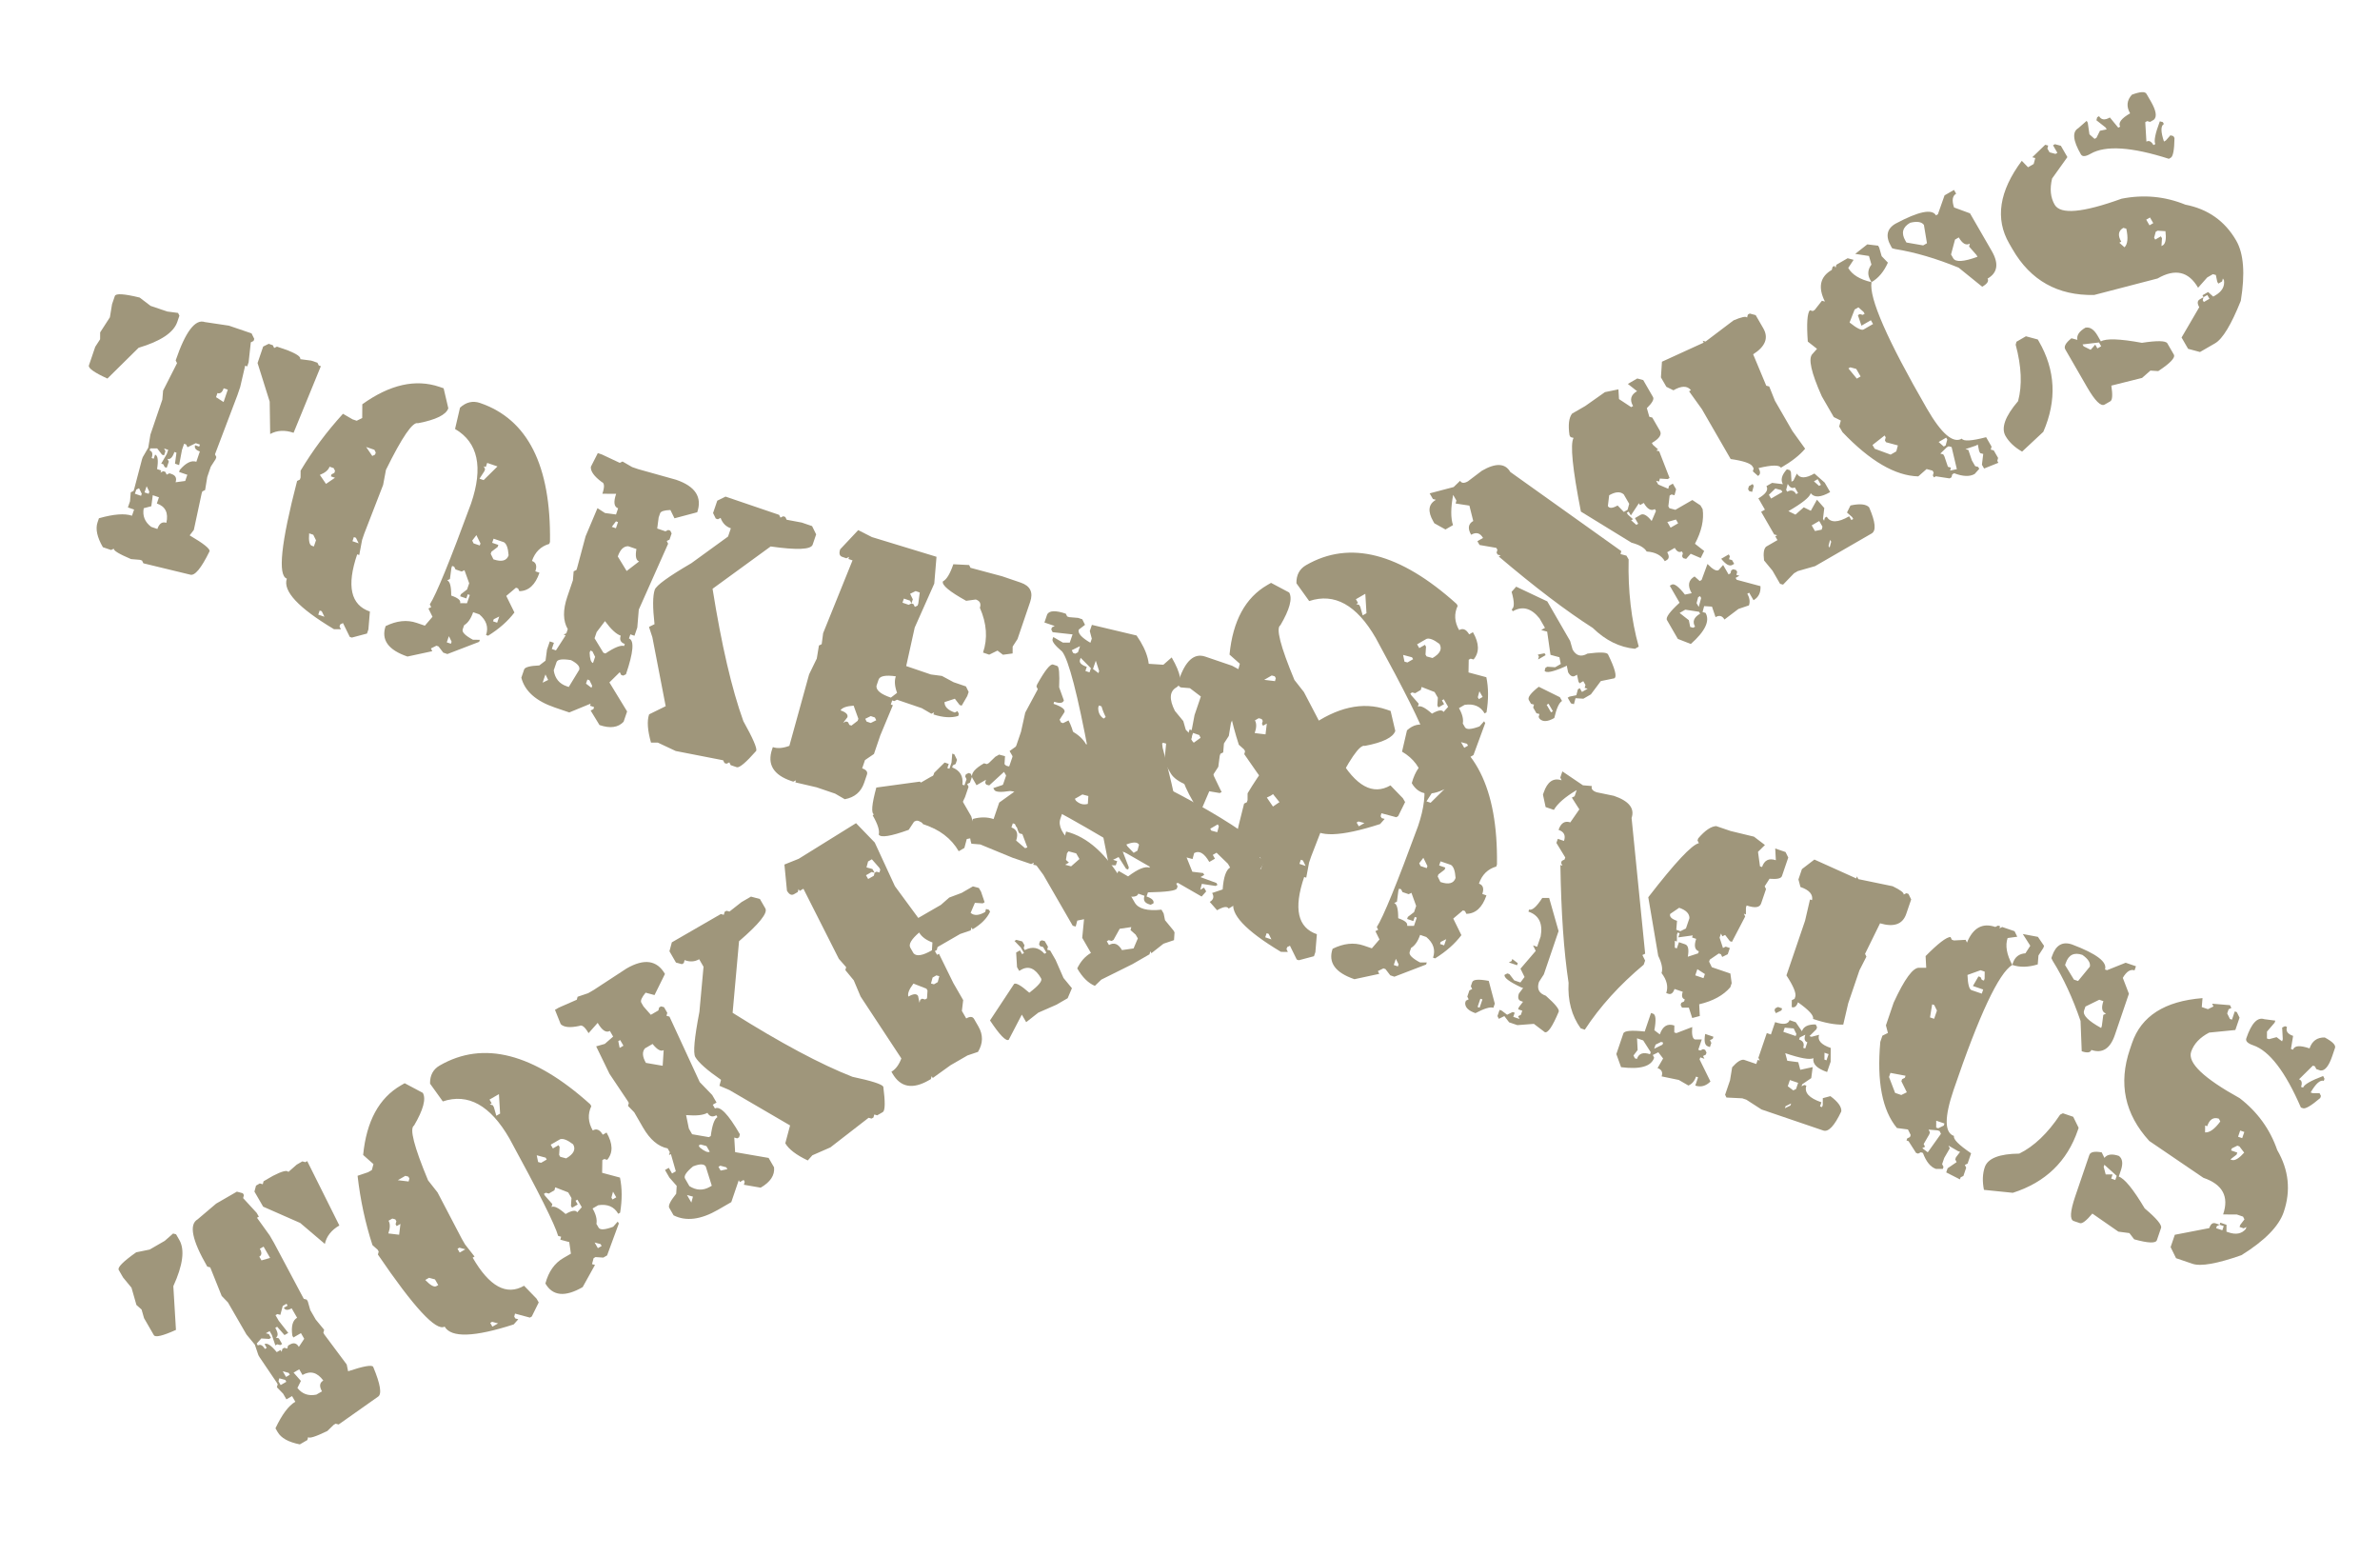 <svg width="1352" height="884" viewBox="0 0 1352 884" fill="none" xmlns="http://www.w3.org/2000/svg">
<path d="M130.03 184.937L142.904 189.322L144.447 192.46L144.048 193.63L142.479 194.402L141.232 205.732L140.435 208.072L139.265 207.674L136.449 219.775L134.854 224.457L122.124 257.997L122.895 259.566L122.497 260.736L119.732 265.019L117.739 270.87L116.517 278.29L114.948 279.062L114.55 280.232L110.114 300.925L107.747 304.037C115.732 308.716 119.491 311.738 119.026 313.103C114.271 322.803 110.593 327.21 107.993 326.324L81.449 319.895L80.677 318.326L79.507 317.927L74.427 317.503C67.582 314.591 64.337 312.615 64.691 311.575L63.123 312.346L58.441 310.752C55.155 305.061 54.144 300.363 55.406 296.657L56.203 294.316C64.559 291.938 70.818 291.458 74.979 292.875L76.175 289.365L72.664 288.169L73.86 284.658L74.284 279.578L75.853 278.806L76.252 277.636L80.662 260.853L81.061 259.683L84.224 254.23L85.446 246.81L92.222 226.914L92.647 221.835L100.568 206.248L99.796 204.679C105.377 188.295 110.898 181.033 116.36 182.893L130.03 184.937ZM79.309 168.966L85.533 173.699L94.896 176.888L101.146 177.711L101.918 179.28L100.722 182.79C98.662 188.837 91.332 193.741 78.731 197.503L61.023 214.981C53.487 211.543 49.984 209.044 50.516 207.484L54.104 196.951L56.868 192.669L56.894 188.759L62.424 180.194L63.645 172.774L65.24 168.092C65.771 166.532 70.461 166.823 79.309 168.966ZM152.639 195.25L154.98 196.048L155.751 197.617L157.32 196.845L163.172 198.838C168.545 200.958 171.01 202.669 170.567 203.969L176.817 204.792L180.328 205.988L181.099 207.557L182.27 207.955L166.774 245.778C161.833 244.095 157.4 244.327 153.477 246.473L153.206 228.096L146.312 206.156L149.501 196.794L152.639 195.25ZM127.061 220.496C126.264 222.837 125.085 223.741 123.524 223.21L122.727 225.55L127.01 228.315L129.401 221.293L127.061 220.496ZM111.218 251.67L106.511 253.985L105.74 252.416L104.569 252.017L103.373 255.528L101.753 264.119L99.413 263.322L100.235 257.072L99.065 256.673C98.002 259.794 96.69 261.088 95.13 260.557L95.902 262.126L94.706 265.637L93.535 265.238L92.764 263.669L91.594 263.27L94.757 257.818L95.554 255.477L93.214 254.68L93.985 256.249L93.188 258.589L92.018 258.191L89.304 254.654L85.395 254.629L84.996 255.799C86.556 256.33 86.938 257.766 86.141 260.107L87.311 260.506L88.108 258.165C89.669 258.697 90.042 261.436 89.227 266.383L91.568 267.18L91.169 268.35L92.738 267.579L93.909 267.977L94.68 269.546L96.249 268.775L97.419 269.173C99.76 269.97 100.532 271.539 99.734 273.88L105.213 273.134L106.409 269.623L101.728 268.028L102.126 266.858C105.606 262.819 108.744 261.276 111.54 262.228L113.533 256.377C111.192 255.579 110.288 254.401 110.819 252.84L113.16 253.637L113.559 252.467L111.218 251.67ZM83.299 276.118L82.103 279.629L84.444 280.426L84.842 279.256L83.299 276.118ZM78.991 277.263L77.422 278.035L76.625 280.375L80.136 281.571L80.534 280.401L78.991 277.263ZM86.784 281.224L85.962 287.474L81.653 288.618C80.843 292.914 82.254 296.442 85.885 299.202L89.396 300.398C90.459 297.277 92.16 296.116 94.501 296.913C95.776 291.252 93.976 287.591 89.099 285.93L90.295 282.419L86.784 281.224ZM231.462 372.843C220.54 369.122 216.407 363.361 219.065 355.559C225.34 352.473 231.209 351.859 236.67 353.72L241.351 355.314L245.685 350.26L243.37 345.553L244.939 344.781L244.167 343.213C247.832 337.567 255.646 318.461 267.61 285.893C274.608 265.348 271.573 251.253 258.503 243.609L261.319 231.507C264.794 228.337 268.579 227.45 272.675 228.845C299.787 238.08 313.038 264.362 312.429 307.69L312.03 308.86C307.199 310.262 303.92 313.499 302.192 318.57C304.533 319.368 305.172 321.327 304.109 324.447L306.449 325.245C304.102 332.136 300.3 335.63 295.043 335.726L294.271 334.157L293.101 333.759L287.596 338.414L292.227 347.828C288.524 352.734 283.543 357.132 277.283 361.023L276.113 360.624C277.619 356.203 276.341 352.285 272.28 348.87L268.769 347.674C267.529 351.315 265.819 353.78 263.638 355.069L262.841 357.41C262.31 358.97 264.252 360.938 268.667 363.312L272.577 363.338L272.178 364.508L254.148 371.428L251.807 370.63L249.094 367.094L247.923 366.695L244.786 368.239L245.557 369.808L231.462 372.843ZM199.864 362.08L198.694 361.681L194.836 353.837L193.267 354.608L192.868 355.779L193.64 357.348L189.73 357.322C169.479 345.2 160.55 335.628 162.941 328.606C157.675 326.812 159.621 308.319 168.778 273.126L170.347 272.355L170.746 271.184L170.771 267.275C177.535 255.938 185.556 245.173 194.832 234.982L200.285 238.145L202.625 238.943L205.763 237.399L205.814 229.58C221.461 218.366 236.079 215.074 249.668 219.702L252.008 220.499L254.671 231.855C253.408 235.561 247.656 238.39 237.412 240.343C234.487 239.347 228.434 248.169 219.255 266.81L217.634 275.401L206.897 303.09L205.701 306.601L204.081 315.191L202.911 314.793C196.798 332.737 199.204 343.57 210.126 347.29L209.278 357.45L208.481 359.791L199.864 362.08ZM184.303 350.249L182.76 347.111L181.589 346.713L180.792 349.053L184.303 350.249ZM256.141 365.576L256.54 364.406L254.996 361.268L253.801 364.779L256.141 365.576ZM282.414 353.628L283.61 350.117L280.472 351.661L280.074 352.831L282.414 353.628ZM265.284 342.569L266.879 337.888L265.708 337.489L264.911 339.83L261.4 338.634L261.799 337.463L265.335 334.75L266.531 331.239L263.843 323.793L262.274 324.564L258.763 323.369L257.992 321.8L256.821 321.401L256.423 322.571L255.6 328.821L254.031 329.593C255.591 330.125 256.354 332.997 256.32 338.209C260.221 339.538 261.906 340.983 261.375 342.543L265.284 342.569ZM178.309 310.331L179.505 306.82L177.961 303.682L175.621 302.885C175.267 307.118 175.773 309.467 177.139 309.932L178.309 310.331ZM203.734 308.542L202.19 305.405L201.02 305.006L200.223 307.347L203.734 308.542ZM288.92 315.356C288.643 311.27 287.747 308.788 286.232 307.91L280.381 305.916L279.584 308.257L283.094 309.453L282.696 310.623L279.159 313.337L278.761 314.507L280.304 317.645C284.985 319.24 287.857 318.476 288.92 315.356ZM272.536 309.775L272.935 308.605L270.62 303.898L268.254 307.01L269.025 308.579L272.536 309.775ZM185.188 274.798L190.293 271.312L187.953 270.515L188.351 269.345L189.92 268.573L190.319 267.403L189.547 265.834L187.207 265.037C186.564 266.922 184.73 268.474 181.703 269.692L185.188 274.798ZM211.487 258.94L213.056 258.168L213.454 256.998L212.683 255.429L208.001 253.835L211.487 258.94ZM274.734 272.647L282.604 264.879L276.753 262.886L275.956 265.227L274.785 264.828L275.557 266.397L275.158 267.567L272.393 271.85L274.734 272.647ZM339.605 257.303L341.946 258.1L352.08 262.858L353.649 262.086L359.102 265.25L362.612 266.446L384.077 272.451C394.999 276.171 398.999 282.322 396.076 290.905L383.151 294.339L380.836 289.632C377.317 289.739 375.358 290.378 374.959 291.548L374.162 293.889L373.339 300.139L378.02 301.734L379.589 300.962L380.76 301.361L381.531 302.93L380.335 306.44L378.766 307.212L379.538 308.781L362.872 346.205L362.024 356.365L360.429 361.046L358.089 360.249L357.291 362.589C360.412 363.652 359.847 370.425 355.595 382.909L354.026 383.68L352.855 383.282L352.084 381.713L346.181 387.539L356.238 404.025L354.245 409.877C351.161 413.18 346.596 413.801 340.549 411.742L335.52 403.499L337.089 402.727L337.488 401.557L335.147 400.759L335.546 399.589L323.393 404.592L315.201 401.802C304.473 398.148 298.124 392.502 296.154 384.865L297.749 380.184C298.192 378.884 301.064 378.121 306.365 377.895L309.902 375.181L310.725 368.931L312.319 364.25L314.66 365.047L313.464 368.558L315.804 369.355L321.334 360.79L320.164 360.391L321.733 359.62L322.53 357.279C319.781 352.569 319.69 346.444 322.259 338.902L325.448 329.539L325.873 324.46L327.441 323.688L327.84 322.518L332.649 304.564L339.4 288.579L343.683 291.344L349.933 292.167L351.129 288.656C348.788 287.858 348.415 285.119 350.01 280.438L342.191 280.387C343.52 276.486 343.404 274.27 341.843 273.738C337.499 270.517 335.432 267.636 335.644 265.096L339.605 257.303ZM412.164 282.018L442.591 292.382L443.363 293.951L444.932 293.179L446.102 293.578L446.874 295.147L455.465 296.767L461.316 298.76L463.631 303.467L461.638 309.318C460.686 312.114 452.734 312.453 437.782 310.335L404.784 334.359C409.874 366.278 415.705 391.339 422.276 409.54C427.686 419.219 430.126 424.839 429.594 426.4C423.795 432.986 420.126 436.09 418.586 435.711L415.075 434.515L414.303 432.946L412.735 433.718L411.564 433.319L410.793 431.75L383.85 426.491L373.716 421.733L369.807 421.708C367.832 414.722 367.476 409.377 368.739 405.671L378.152 401.041L370.589 361.894L368.673 356.017L371.81 354.474C370.722 344.888 370.765 338.372 371.938 334.926C372.78 332.456 379.72 327.418 392.759 319.815L413.579 304.703L415.174 300.022C412.378 299.07 410.436 297.102 409.348 294.119L407.779 294.891L406.608 294.492L405.065 291.355L407.457 284.333L412.164 282.018ZM349.907 296.076L347.541 299.188L349.882 299.986L351.078 296.475L349.907 296.076ZM350.95 316.022L355.978 324.266L363.051 318.838C361.296 318.24 360.79 315.891 361.534 311.791L356.853 310.196C354.246 310.179 352.279 312.121 350.95 316.022ZM343.672 352.726L338.94 358.95L337.744 362.461L342.772 370.705L343.943 371.103C349.113 367.64 352.641 366.23 354.527 366.872L354.925 365.701C352.585 364.904 351.813 363.335 352.61 360.995C350.075 360.131 347.095 357.375 343.672 352.726ZM335.352 369.483L334.953 370.653C335.061 374.173 335.7 376.132 336.87 376.53L338.066 373.02L336.522 369.882L335.352 369.483ZM316.152 376.004L314.557 380.685C315.244 385.273 317.701 388.286 321.927 389.726L323.097 390.124L329.025 380.389C329.623 378.633 328.071 376.799 324.37 374.885C319.423 374.07 316.683 374.443 316.152 376.004ZM333.681 385.893L332.884 388.233L335.996 390.6L336.394 389.429L334.851 386.291L333.681 385.893ZM309.851 383L308.256 387.681L311.394 386.138L309.851 383ZM487.529 301.05L495.322 305.01L532 316.197L530.728 331.437L519.617 356.386L514.782 378.249L528.826 383.033L535.076 383.855L541.699 387.417L548.721 389.809L550.264 392.947L549.467 395.288L546.304 400.741L545.133 400.342L542.42 396.805L536.543 398.722C536.526 401.328 538.468 403.296 542.369 404.624L543.937 403.853L544.709 405.422L544.31 406.592C540.35 407.782 535.66 407.491 530.241 405.718L530.64 404.548L529.071 405.319L523.618 402.156L509.575 397.372L508.006 398.144L506.835 397.745L506.038 400.086L507.208 400.485L500.059 417.64L496.471 428.173L491.366 431.659L489.771 436.34C492.112 437.137 493.016 438.316 492.485 439.876L490.89 444.557C489.118 449.759 485.449 452.862 479.882 453.869L474.429 450.705L463.896 447.117L451.795 444.301L452.193 443.131L450.625 443.903L449.454 443.504C439.312 440.049 435.702 434.031 438.625 425.449L439.024 424.278C441.625 425.164 444.754 424.924 448.412 423.558L459.625 382.97L463.984 374.007L465.206 366.586L466.774 365.815L467.597 359.564L484.289 318.231L481.948 317.434L482.347 316.263L480.778 317.035L478.437 316.238C476.877 315.706 476.495 314.27 477.292 311.93L487.529 301.05ZM550.541 320.88L551.312 322.449L569.265 327.258L579.798 330.846C585.26 332.706 587.06 336.367 585.2 341.828L578.024 362.894L575.26 367.176L575.234 371.086L569.756 371.832L566.643 369.466L561.937 371.781L558.426 370.585C561.15 362.588 560.553 354.113 556.637 345.16C557.434 342.82 556.663 341.251 554.322 340.453L548.844 341.199C539.321 335.924 534.914 332.246 535.623 330.166C537.715 329.137 539.691 325.892 541.551 320.43L550.541 320.88ZM517.006 337.212L518.549 340.35L517.752 342.69L516.98 341.121L513.469 339.925L512.672 342.266L516.183 343.462L517.752 342.69L518.922 343.089L519.694 344.658L521.263 343.886L521.661 342.716L522.484 336.466L520.144 335.668L517.006 337.212ZM499.093 385.966L497.897 389.477C497.62 391.994 500.342 394.228 506.064 396.176L509.6 393.463C508.234 389.805 507.994 386.676 508.88 384.075C503.064 383.255 499.802 383.885 499.093 385.966ZM477.475 403.418C480.596 404.481 481.891 405.792 481.359 407.353L478.993 410.465L480.562 409.693L481.732 410.092L482.504 411.661L483.674 412.06L487.211 409.346L487.61 408.176L484.921 400.73C480.836 401.007 478.354 401.903 477.475 403.418ZM491.519 408.201L492.291 409.77L494.631 410.568L497.769 409.024L496.998 407.455L494.657 406.658L491.519 408.201ZM540.945 427.976L542.115 428.374L543.659 431.512L542.861 433.853L541.292 434.624L540.894 435.795C545.379 437.54 547.312 440.811 546.694 445.607L547.864 446.006L549.06 442.495L548.289 440.926L548.687 439.755L550.256 438.984L551.427 439.382L552.198 440.951L551.002 444.462L549.433 445.234L550.205 446.803L548.212 452.654L543.454 462.788L542.232 470.209L536.355 472.125L529.334 469.733L519.199 464.975L510.609 463.355L512.203 458.674L496.54 462.481C494.784 461.883 495.208 456.803 497.812 447.242L522.465 443.884C523.766 444.327 524.396 447.59 524.356 453.671C530.863 455.017 534.383 454.91 534.914 453.349C537.04 447.108 535.763 443.19 531.082 441.595L529.911 441.196L530.709 438.856L536.611 433.03L538.952 433.827L538.155 436.168L539.325 436.566L540.521 433.055L540.945 427.976ZM699.875 378.06L706.498 381.622L708.067 380.85L709.238 381.249L714.665 388.322L720.915 389.144C717.46 399.287 713.782 403.694 709.881 402.365C705.59 400.904 702.054 403.617 699.272 410.506L698.05 417.927L695.285 422.209L694.861 427.289L693.292 428.061L692.894 429.231L692.071 435.481L689.306 439.764L688.882 444.843L682.529 459.659L682.131 460.829L680.96 460.43C672.51 447.321 669.183 437.916 670.98 432.215L673.372 425.193L682.014 418.994L681.242 417.426L677.731 416.23L676.535 419.741L674.992 416.603L675.789 414.262L676.959 414.661L678.579 406.07L682.167 395.537L675.943 390.805L670.863 390.381C669.302 389.849 668.921 388.413 669.718 386.073C673.439 375.15 678.42 370.751 684.661 372.877L699.875 378.06ZM645.643 360.893C652.077 370.123 654.109 378.216 651.739 385.173C654.08 385.97 654.719 387.929 653.656 391.05C655.979 394.454 658.252 405.676 660.473 424.718C667.848 452.699 672.136 474.621 673.335 490.485L671.766 491.257L670.943 497.507L669.748 501.018L668.179 501.789L668.95 503.358L668.552 504.529C668.109 505.829 662.63 506.575 652.116 506.767L651.319 509.108C654.44 510.171 655.734 511.482 655.203 513.043L653.634 513.814L652.464 513.416C650.123 512.618 649.351 511.05 650.149 508.709L646.638 507.513C645.841 509.854 641.931 509.828 634.909 507.436C635.441 505.876 633.756 504.431 629.855 503.102L630.678 496.852C633.018 497.65 634.587 496.878 635.385 494.537L640.837 497.701C646.404 493.502 650.455 491.834 652.99 492.698L653.788 490.357L654.237 481.368L651.897 480.571L651.1 482.911L647.589 481.715C649.449 476.254 648.819 472.992 645.698 471.929L642.56 473.472L641.017 470.334L637.056 478.128L640.541 483.233L640.143 484.403L637.802 483.606L641.262 492.621L640.863 493.791L639.693 493.393L635.436 486.718L632.298 488.262L634.639 489.059L633.841 491.399L629.932 491.374L619.333 438.133L624.04 435.818C619.359 434.223 617.55 431.865 618.613 428.745C612.148 394.254 607.064 374.672 603.358 369.999C599.297 366.584 597.488 364.227 597.931 362.926L598.33 361.756L603.783 364.92L607.692 364.945L609.287 360.264L597.957 359.017L597.185 357.448L597.584 356.278L599.153 355.506L593.301 353.513L594.896 348.832C596.213 346.668 599.732 346.561 605.454 348.51L606.226 350.079L607.396 350.477L612.476 350.902L614.816 351.699L616.36 354.837L612.823 357.55C612.137 359.566 614.336 362.056 619.421 365.022L620.218 362.681L619.073 358.373L620.269 354.862L645.643 360.893ZM608.837 369.253L609.609 370.822L610.779 371.221L612.348 370.449L613.544 366.938L608.837 369.253ZM622.482 375.207L620.887 379.888L624 382.255L624.398 381.084L622.482 375.207ZM613.891 373.587L613.492 374.757C612.961 376.318 614.256 377.629 617.376 378.692L616.579 381.033L618.92 381.83L619.717 379.49L613.891 373.587ZM598.227 377.394L600.568 378.191C601.608 378.546 601.973 382.588 601.661 390.319L604.35 397.765C603.818 399.325 601.992 399.574 598.871 398.511L598.472 399.681C603.154 401.276 605.228 402.853 604.697 404.413L601.932 408.696L602.704 410.265L603.874 410.664L607.012 409.12C612.782 420.301 612.555 435.026 606.332 453.295L602.346 464.998C601.017 468.899 603.332 473.606 609.291 479.119L608.493 481.459L606.127 484.572L604.906 491.992L604.507 493.162L600.971 495.876L595.518 492.713L586.927 491.092L587.326 489.922L585.757 490.694L575.224 487.106L556.898 479.558L551.818 479.133C550.518 475.28 550.81 470.591 552.692 465.064C556.935 463.897 560.845 463.923 564.421 465.141L567.61 455.779L576.252 449.58L573.139 447.214L570.001 448.757L569.23 447.188L579.993 415.59L582.41 404.659L589.534 391.412L588.763 389.843L589.161 388.673C593.645 380.622 596.667 376.863 598.227 377.394ZM624.27 400.632L623.872 401.802C623.788 404.604 624.817 406.695 626.958 408.078L630.495 405.364L628.951 402.226L624.27 400.632ZM594.834 418.033L594.808 421.942L592.467 421.145L594.011 424.283L600.261 425.106L601.457 421.595L599.142 416.888L594.834 418.033ZM624.014 439.727L623.616 440.897L623.191 445.977L625.532 446.775L628.67 445.231C629.268 443.476 627.716 441.641 624.014 439.727ZM662.133 469.69L661.735 470.861L663.278 473.999L666.416 472.455L666.814 471.285L662.133 469.69ZM578.464 469.925L577.294 469.526L576.522 467.957L575.352 467.558L574.555 469.899C577.675 470.962 578.571 473.444 577.243 477.345L582.297 481.679L588.174 479.762L588.971 477.422L588.997 473.512L590.566 472.741L585.512 468.407L578.464 469.925ZM769.41 556.08C758.487 552.36 754.355 546.598 757.012 538.796C763.288 535.71 769.157 535.096 774.618 536.957L779.299 538.551L783.633 533.497L781.318 528.79L782.887 528.019L782.115 526.45C785.779 520.805 793.594 501.698 805.558 469.131C812.556 448.585 809.52 434.49 796.451 426.846L799.267 414.745C802.741 411.574 806.527 410.687 810.623 412.082C837.735 421.317 850.986 447.599 850.376 490.927L849.978 492.098C845.147 493.499 841.867 496.736 840.14 501.807C842.481 502.605 843.119 504.564 842.056 507.684L844.397 508.482C842.049 515.373 838.247 518.867 832.99 518.963L832.219 517.394L831.048 516.996L825.544 521.651L830.174 531.065C826.471 535.971 821.49 540.37 815.231 544.26L814.061 543.861C815.567 539.44 814.289 535.522 810.228 532.107L806.717 530.911C805.477 534.552 803.767 537.017 801.586 538.306L800.789 540.647C800.257 542.207 802.199 544.175 806.615 546.549L810.524 546.575L810.126 547.745L792.096 554.665L789.755 553.867L787.041 550.331L785.871 549.932L782.733 551.476L783.505 553.045L769.41 556.08ZM737.812 545.317L736.642 544.918L732.783 537.074L731.214 537.846L730.816 539.016L731.588 540.585L727.678 540.559C707.427 528.437 698.497 518.865 700.889 511.843C695.623 510.049 697.568 491.556 706.726 456.364L708.295 455.592L708.693 454.422L708.719 450.512C715.483 439.175 723.503 428.41 732.78 418.219L738.232 421.382L740.573 422.18L743.711 420.636L743.762 412.817C759.409 401.603 774.027 398.311 787.615 402.939L789.956 403.736L792.618 415.092C791.356 418.798 785.603 421.627 775.36 423.58C772.434 422.584 766.382 431.406 757.202 450.047L755.582 458.638L744.845 486.327L743.649 489.838L742.029 498.428L740.858 498.03C734.746 515.974 737.151 526.807 748.074 530.527L747.226 540.687L746.428 543.028L737.812 545.317ZM722.251 533.486L720.707 530.348L719.537 529.95L718.74 532.29L722.251 533.486ZM794.089 548.813L794.487 547.643L792.944 544.505L791.748 548.016L794.089 548.813ZM820.362 536.865L821.558 533.354L818.42 534.898L818.021 536.068L820.362 536.865ZM803.232 525.806L804.826 521.125L803.656 520.726L802.859 523.067L799.348 521.871L799.746 520.7L803.283 517.987L804.479 514.476L801.791 507.03L800.222 507.802L796.711 506.606L795.939 505.037L794.769 504.638L794.37 505.808L793.547 512.059L791.979 512.83C793.539 513.362 794.302 516.234 794.268 521.447C798.169 522.775 799.854 524.22 799.322 525.78L803.232 525.806ZM716.257 493.568L717.452 490.057L715.909 486.919L713.568 486.122C713.215 490.355 713.721 492.704 715.086 493.169L716.257 493.568ZM741.681 491.78L740.138 488.642L738.968 488.243L738.17 490.584L741.681 491.78ZM826.868 498.593C826.591 494.507 825.695 492.025 824.18 491.147L818.328 489.154L817.531 491.494L821.042 492.69L820.643 493.86L817.107 496.574L816.708 497.744L818.252 500.882C822.933 502.477 825.805 501.714 826.868 498.593ZM810.484 493.012L810.882 491.842L808.567 487.135L806.201 490.247L806.973 491.816L810.484 493.012ZM723.136 458.035L728.241 454.55L725.9 453.752L726.299 452.582L727.868 451.81L728.267 450.64L727.495 449.071L725.154 448.274C724.512 450.159 722.677 451.711 719.65 452.929L723.136 458.035ZM749.434 442.177L751.003 441.406L751.402 440.235L750.63 438.666L745.949 437.072L749.434 442.177ZM812.682 455.884L820.552 448.116L814.7 446.123L813.903 448.464L812.733 448.065L813.505 449.634L813.106 450.804L810.341 455.087L812.682 455.884ZM887.539 438.064L899.216 445.96L904.296 446.384C903.764 447.944 904.669 449.123 907.01 449.92L916.771 451.939C925.353 454.862 928.714 459.055 926.854 464.516L934.559 541.588L932.99 542.359L934.534 545.497L933.737 547.838C920.043 559.282 908.885 571.589 900.262 584.761L897.922 583.963C892.799 576.849 890.509 568.233 891.054 558.114C888.367 540.438 886.819 518.143 886.409 491.228L887.579 491.627L886.807 490.058L887.206 488.888L888.775 488.116L889.174 486.946L884.145 478.702L884.942 476.362L888.453 477.558C889.516 474.437 888.487 472.345 885.366 471.282C886.695 467.381 888.92 465.962 892.041 467.025L897.172 459.63L892.915 452.956L894.484 452.184L895.68 448.673C889.138 452.54 884.813 456.291 882.704 459.926L878.023 458.332L876.505 451.285L876.904 450.114C879.03 443.873 882.433 441.549 887.115 443.144L886.343 441.575L887.539 438.064ZM996.377 475.136L1002.6 479.869L998.666 483.753L999.785 491.97L1000.96 492.369C1002.28 488.468 1004.9 487.182 1008.8 488.511L1008.45 481.862L1014.3 483.855L1015.85 486.993L1012.26 497.526C1011.79 498.891 1009.45 499.397 1005.21 499.043L1002.45 503.326L1003.22 504.895L1000.43 513.087C999.632 515.428 996.892 515.801 992.211 514.206L991.813 515.376L991.787 519.286L990.617 518.887L991.388 520.456L983.866 534.873L982.695 534.474L979.982 530.938L978.413 531.709L977.641 530.14L976.844 532.481L978.76 538.358L980.329 537.587L982.67 538.384L981.474 541.895L978.336 543.438L977.564 541.869L976.394 541.47L971.288 544.956L970.89 546.126L972.433 549.264L982.966 552.852L983.712 558.33L982.915 560.671C978.953 565.271 973.068 568.491 965.258 570.329L965.605 576.978L961.297 578.123L959.381 572.246L955.471 572.22L954.7 570.651L955.098 569.481L956.667 568.709L957.066 567.539C955.505 567.007 955.124 565.571 955.921 563.231L951.24 561.636C950.443 563.977 949.264 564.881 947.703 564.35L946.533 563.951C947.773 560.31 946.886 556.525 943.871 552.596C944.668 550.255 944.038 546.993 941.98 542.809L936.333 509.54C951.514 489.895 961.095 479.662 965.075 478.841L964.303 477.272L964.702 476.102C968.554 471.609 971.958 469.286 974.913 469.131L983.105 471.922L996.377 475.136ZM953.888 515.519L948.782 519.004C948.251 520.565 949.545 521.877 952.666 522.94L952.242 528.019L954.582 528.817L957.72 527.273L959.713 521.422C959.73 518.815 957.789 516.848 953.888 515.519ZM953.387 532.328L954.184 529.987L953.013 529.588L952.615 530.759L952.589 534.668L951.419 534.27L951.393 538.179L952.564 538.578L953.76 535.067L957.27 536.263C959.026 536.861 959.532 539.21 958.788 543.31L964.665 541.394L965.064 540.223C962.723 539.426 962.217 537.077 963.546 533.176L961.206 532.379L961.604 531.208L953.387 532.328ZM880.031 509.953L885.381 528.755L877.01 553.331L874.245 557.613C872.916 561.514 874.202 564.129 878.103 565.458C883.459 570.185 885.916 573.198 885.473 574.499C881.964 582.882 879.332 586.774 877.577 586.176L871.352 581.444L861.964 582.164L857.283 580.57L854.57 577.033L851.432 578.577L850.66 577.008L851.856 573.497L853.026 573.895L856.138 576.262L859.276 574.718L860.447 575.117L859.649 577.457L863.16 578.653L862.389 577.084L863.958 576.313L864.755 573.972L862.414 573.175L862.813 572.005L865.179 568.892L864.009 568.494C862.448 567.962 862.067 566.526 862.864 564.185L865.23 561.073L864.06 560.675C857.304 557.503 854.192 555.136 854.723 553.576L856.292 552.804L857.462 553.203L860.176 556.739L863.687 557.935L866.053 554.823L863.738 550.116L872.406 540.008L870.862 536.87L873.203 537.667L875.196 531.816C876.547 524.44 874.232 519.733 868.251 517.695L868.65 516.525C870.405 517.123 872.896 514.924 876.121 509.927L880.031 509.953ZM964.215 550.383L963.02 553.894L967.701 555.488L968.498 553.148L964.215 550.383ZM859.082 544.612L862.195 546.978L861.796 548.149L857.115 546.554L858.684 545.783L859.082 544.612ZM937.89 575.265L939.061 575.664C940.621 576.195 940.861 579.325 939.781 585.052L942.893 587.418C944.488 582.737 947.236 581.061 951.137 582.39L951.111 586.299L952.281 586.698L961.296 583.238C960.943 587.471 961.449 589.82 962.814 590.285L966.723 590.311L964.73 596.162L965.901 596.561L967.47 595.789L968.64 596.188L969.412 597.757L969.013 598.927L967.444 599.699L968.216 601.268L965.875 600.471L965.476 601.641L971.65 614.192C969.026 616.782 966.154 617.545 963.033 616.482L964.628 611.801L963.458 611.402C962.594 613.938 961.149 615.622 959.124 616.456L953.671 613.293L943.91 611.274C944.707 608.933 943.936 607.364 941.595 606.567L944.758 601.114L942.045 597.578L938.907 599.121L939.679 600.69C937.996 605.631 931.728 607.415 920.877 606.041L918.189 598.595L922.175 586.892C922.707 585.331 926.749 584.967 934.303 585.798L937.89 575.265ZM968.666 587.163L973.348 588.758L972.949 589.928L971.38 590.7L972.152 592.269L971.354 594.609L970.184 594.211C968.429 593.613 967.923 591.264 968.666 587.163ZM845.708 557.036L849.142 569.96L848.345 572.301C846.525 571.681 843.129 572.701 838.16 575.362C834.129 573.989 832.187 572.021 832.334 569.459L832.732 568.289L834.301 567.517L833.53 565.948L834.726 562.437L836.295 561.666L835.523 560.097L836.32 557.756C836.852 556.196 839.981 555.956 845.708 557.036ZM940.477 593.234L939.68 595.575L944.386 593.26L944.785 592.09L943.615 591.691L940.477 593.234ZM929.944 589.647L930.292 596.295L927.925 599.408L928.697 600.977L929.867 601.375C930.93 598.254 933.412 597.358 937.313 598.687L937.712 597.517L933.455 590.843L929.944 589.647ZM840.95 567.17L839.356 571.851L840.526 572.25L842.12 567.568L840.95 567.17ZM1030.7 488.133L1054.48 498.845L1054.87 497.674L1055.65 499.243L1075.17 503.281C1079.65 505.46 1081.72 507.038 1081.39 508.013L1082.96 507.241L1084.13 507.64L1085.68 510.778L1082.88 518.97C1080.87 524.887 1075.91 526.679 1067.99 524.346L1059.47 541.688L1060.25 543.257L1056.28 551.051L1049.91 569.776L1047.09 581.877C1042.33 581.998 1036.61 580.918 1029.91 578.637C1030.53 576.817 1027.68 573.67 1021.37 569.198C1020.57 571.538 1019.39 572.443 1017.83 571.912L1017.86 568.002L1019.43 567.23L1019.83 566.06C1020.49 564.11 1018.82 560.059 1014.82 553.907L1025.39 522.894L1028.2 510.793L1029.37 511.191C1029.98 507.915 1027.78 505.425 1022.78 503.72L1021.63 499.412L1023.62 493.56L1030.7 488.133ZM1012.35 572.658L1011.96 573.828L1008.82 575.371L1008.05 573.802L1008.44 572.632L1010.01 571.86L1012.35 572.658ZM1031.45 581.775L1032.22 583.344L1031.83 584.514L1027.89 588.398L1029.06 588.797L1033.37 587.652C1032.31 590.773 1034.5 593.263 1039.97 595.124L1039.92 602.943L1037.92 608.794C1032.14 606.823 1029.55 604.2 1030.15 600.924C1028.06 601.953 1022.73 601.006 1014.14 598.082L1015.29 602.391L1021.54 603.213L1022.68 607.522L1029.73 606.004L1028.91 612.254L1023.8 615.739L1023.4 616.91L1024.97 616.138L1026.14 616.536C1024.81 620.437 1027.66 623.584 1034.68 625.976L1033.88 628.316L1035.05 628.715L1035.45 627.545L1035.48 623.635L1039.79 622.49C1044.13 625.712 1046.2 628.592 1045.99 631.132C1042.09 639.382 1038.68 643.009 1035.75 642.012L1000.64 630.053L992.075 624.524L989.735 623.727L980.746 623.277L979.974 621.708L982.764 613.516L983.986 606.095C986.699 603.029 988.924 601.61 990.66 601.838L997.682 604.23L998.479 601.89L999.649 602.288L998.878 600.719L1003.66 586.676L1006 587.473L1008.39 580.451C1013.07 582.046 1015.81 581.673 1016.61 579.332L1020.12 580.528L1023.61 585.633C1024.52 582.968 1027.13 581.681 1031.45 581.775ZM1013.85 583.615L1013.05 585.955L1020.07 588.347L1020.47 587.177L1018.93 584.039L1013.85 583.615ZM1022.41 589.144L1022.01 590.314C1024.35 591.112 1025.13 592.681 1024.33 595.021L1025.5 595.42L1026.69 591.909C1025.13 591.377 1024.75 589.941 1025.55 587.601L1022.41 589.144ZM1036.43 597.837L1036.4 601.747L1037.57 602.145L1038.77 598.635L1036.43 597.837ZM1016.78 613.347L1015.58 616.858L1018.7 619.225L1020.27 618.453L1021.46 614.942L1016.78 613.347ZM1014.34 628.188L1013.94 629.359L1017.08 627.815L1017.47 626.645L1014.34 628.188ZM1157.67 532.036L1161.16 537.141L1160.76 538.311L1157.99 542.594L1157.57 547.674C1152.21 549.333 1147.39 549.432 1143.1 547.97L1143.5 546.8C1144.65 543.419 1147.01 541.61 1150.57 541.373L1153.34 537.09L1149.08 530.416L1157.67 532.036ZM1136.21 526.031L1135.81 527.201L1137.38 526.429L1144.4 528.821L1145.94 531.959L1140.46 532.705C1139.02 536.931 1139.9 542.019 1143.1 547.97C1135.4 552.677 1124.3 576.323 1109.79 618.909C1104.48 634.513 1104.55 643.245 1110.01 645.105C1109.42 646.86 1112.65 650.14 1119.72 654.943L1117.73 660.794L1116.16 661.566L1116.93 663.135L1115.34 667.816L1113.77 668.588L1113.37 669.758L1105.58 665.797L1106.37 663.457L1111.48 659.971L1110.71 658.402L1111.11 657.232L1113.47 654.12L1112.3 653.721L1106.85 650.558L1107.62 652.127L1104.46 657.58L1103.26 661.091L1104.03 662.659L1103.64 663.83L1099.73 663.804C1096.67 662.763 1094.21 659.75 1092.36 654.764L1091.19 654.365L1089.62 655.137L1088.45 654.738L1084.19 648.064L1083.02 647.665L1083.42 646.495L1084.99 645.723L1085.39 644.553L1083.84 641.415L1077.59 640.592C1069.25 630.568 1066.1 614.257 1068.14 591.659L1069.33 588.148L1072.47 586.605L1071.33 582.297L1075.71 569.423C1081.9 555.932 1086.77 549.317 1090.31 549.579L1094.22 549.605L1093.87 542.956C1100.95 535.791 1105.67 532.173 1108.02 532.102L1108.79 533.671L1109.96 534.069L1116.61 533.722L1117.38 535.291C1120.82 526.886 1126.18 523.923 1133.47 526.404L1135.04 525.632L1136.21 526.031ZM1177.09 536.366C1190.98 541.604 1197.21 546.337 1195.77 550.563L1196.94 550.962L1207.52 546.73L1213.37 548.723L1212.57 551.064C1210.23 550.267 1208.01 551.686 1205.9 555.321L1209.36 564.336L1201.39 587.742C1198.73 595.544 1194.28 598.382 1188.04 596.256C1187.51 597.816 1185.68 598.065 1182.56 597.002L1181.89 579.795C1177.41 566.733 1172.15 555.361 1166.08 545.677L1165.31 544.108L1165.71 542.938C1167.84 536.696 1171.63 534.506 1177.09 536.366ZM1173.5 546.898L1173.11 548.069L1178.13 556.312L1180.48 557.109L1187.18 548.943C1187.62 546.774 1186.2 544.549 1182.92 542.268C1178.24 540.674 1175.1 542.217 1173.5 546.898ZM1184.68 571.603L1183.88 573.943C1183.02 576.479 1186.26 579.758 1193.59 583.781L1193.99 582.611L1194.82 576.361L1196.38 575.589C1194.04 574.792 1193.54 572.443 1194.87 568.542L1192.53 567.744L1184.68 571.603ZM1117.65 553.668C1117.88 558.969 1118.64 561.841 1119.94 562.284L1125.79 564.278L1126.59 561.937L1120.74 559.944L1123.9 554.491L1125.07 554.89L1125.84 556.458L1127.01 556.857L1127.41 555.687L1127.44 551.777L1125.1 550.98L1117.65 553.668ZM1097.6 570.349L1096.38 577.769L1098.72 578.566L1100.31 573.885L1098.77 570.747L1097.6 570.349ZM1177.72 634.21L1180.81 640.486L1180.41 641.656C1174.32 659.536 1161.99 671.445 1143.43 677.383L1127.02 675.712C1126.05 670.884 1126.21 666.584 1127.49 662.813C1129.2 657.807 1135.73 655.243 1147.09 655.122C1155.46 651.006 1163.2 643.629 1170.3 632.989L1171.87 632.217L1177.72 634.21ZM1073.89 609.29L1073.09 611.631L1076.55 620.646L1080.06 621.842L1083.2 620.298L1080.11 614.023L1080.51 612.852L1082.08 612.081L1082.48 610.91L1073.89 609.29ZM1099.91 636.437L1099.88 640.347L1101.05 640.746L1104.19 639.202L1104.59 638.032L1099.91 636.437ZM1095.57 641.492L1096.34 643.061L1095.94 644.231L1092.78 649.684L1093.55 651.253L1091.98 652.024L1095.1 654.391L1102.59 643.883L1101.82 642.315L1100.65 641.916L1095.57 641.492ZM1266.79 570.837L1267.56 572.406L1265.99 573.178L1265.2 575.518L1266.74 578.656L1267.91 579.055L1269.5 574.373L1270.67 574.772L1272.22 577.91L1269.83 584.932L1254.96 586.398C1249.66 589.166 1246.25 592.792 1244.72 597.278C1242.6 603.52 1251.79 612.312 1272.31 623.654C1282.42 631.453 1289.53 641.273 1293.62 653.116C1300.21 664.432 1301.44 676.169 1297.3 688.328C1294.55 696.39 1286.55 704.548 1273.29 712.802C1259.44 717.663 1250.18 719.297 1245.5 717.702L1236.14 714.513L1233.05 708.237L1235.44 701.216L1255.01 697.434C1255.81 695.093 1256.99 694.189 1258.55 694.72L1260.89 695.518L1259.32 696.289L1258.92 697.46L1262.43 698.656L1263.23 696.315L1260.89 695.518L1261.29 694.347L1264.8 695.543L1264.78 699.453L1265.95 699.851C1270.17 701.291 1273.43 700.661 1275.73 697.961L1276.13 696.79L1274.56 697.562L1272.22 696.765L1272.62 695.594L1274.99 692.482L1274.21 690.913L1270.7 689.717L1262.88 689.666C1266.34 679.524 1262.61 672.592 1251.68 668.871L1220.93 647.949C1206.98 632.675 1203.31 615.318 1209.94 595.878L1211.13 592.367C1216.36 577.023 1229.71 568.509 1251.18 566.825L1250.75 571.905L1254.26 573.101L1257.4 571.557L1256.63 569.989L1266.79 570.837ZM1292.54 579.607L1292.14 580.777L1287.8 585.831L1287.78 589.741L1288.95 590.14L1293.26 588.995L1296.37 591.361L1296.77 590.191L1296.42 583.542L1297.99 582.77L1299.16 583.169C1298.36 585.51 1299.52 587.211 1302.64 588.274L1301.42 595.695L1302.59 596.093C1303.39 593.753 1306.52 593.513 1311.98 595.373C1313.42 591.147 1316.3 589.081 1320.62 589.174C1325.04 591.549 1326.98 593.516 1326.45 595.077L1324.86 599.758C1322.91 605.479 1320.67 608.202 1318.16 607.924L1315.81 607.127L1315.04 605.558L1313.87 605.16L1306 612.927C1307.56 613.459 1307.94 614.895 1307.15 617.236L1308.32 617.634C1308.92 615.879 1312.71 613.688 1319.7 611.062L1320.47 612.631L1320.07 613.801C1318.06 613.115 1315.57 615.314 1312.6 620.399L1313.77 620.798L1317.68 620.823L1318.45 622.392L1318.05 623.562C1312.94 627.917 1309.67 629.85 1308.24 629.363L1307.07 628.964C1298.21 608.532 1289.17 596.744 1279.93 593.599C1276.81 592.536 1275.52 591.225 1276.05 589.664C1278.97 581.082 1282.39 577.455 1286.29 578.784L1292.54 579.607ZM1252.66 639.164L1252.63 643.074C1255.17 643.286 1258.05 641.22 1261.27 636.875L1260.5 635.306C1257.38 634.243 1255.16 635.662 1253.83 639.563L1252.66 639.164ZM1272.58 642.031L1271.38 645.542L1273.72 646.34L1274.92 642.829L1272.58 642.031ZM1267.82 652.165L1267.42 653.336L1270.93 654.532L1270.53 655.702L1267 658.416L1268.17 658.814C1269.9 659.043 1272.13 657.624 1274.84 654.557L1272.13 651.021L1270.96 650.622L1267.82 652.165ZM1203.67 656.437C1205.75 658.015 1206.12 660.754 1204.79 664.655L1203.6 668.166C1206.91 669.295 1211.83 675.322 1218.34 686.247C1224.99 691.851 1228.09 695.52 1227.65 697.255L1225.26 704.277C1224.61 706.162 1220.31 706.004 1212.36 703.801L1209.64 700.265L1203.39 699.442L1188.6 689.18C1185.19 693.241 1182.83 695.05 1181.53 694.607L1178.02 693.411C1175.68 692.614 1175.97 687.924 1178.89 679.342L1186.87 655.936C1187.46 654.181 1189.81 653.675 1193.91 654.418L1195.46 657.556C1197.03 655.481 1199.77 655.108 1203.67 656.437ZM1195.03 662.636L1196.18 666.944L1200.09 666.97L1199.29 669.31L1201.63 670.108L1202.43 667.767L1195.43 661.466L1195.03 662.636Z" fill="#9F967B"/>
<path d="M122.79 683.524L134.567 676.724L137.945 677.63L138.563 678.7L138.111 680.389L145.816 688.789L147.052 690.93L145.981 691.548L153.234 701.637L155.706 705.92L172.562 737.588L174.251 738.041L174.869 739.111L176.271 744.012L179.362 749.366L184.142 755.172L183.689 756.861L184.307 757.931L196.958 774.897L197.741 778.727C206.52 775.8 211.271 774.961 211.992 776.21C216.159 786.176 217.054 791.846 214.674 793.22L192.356 808.961L190.667 808.508L189.596 809.126L185.931 812.67C179.232 815.903 175.608 817.044 175.059 816.092L174.606 817.781L170.324 820.253C163.877 818.979 159.675 816.646 157.718 813.255L156.481 811.114C160.195 803.26 163.955 798.234 167.762 796.036L165.908 792.824L162.696 794.678L160.841 791.466L157.298 787.801L157.75 786.113L157.132 785.042L147.407 770.67L146.789 769.6L144.769 763.628L139.989 757.822L129.48 739.62L125.937 735.956L119.424 719.73L117.735 719.277C109.081 704.287 107.252 695.35 112.249 692.465L122.79 683.524ZM77.368 711.176L85.029 709.608L93.594 704.663L98.33 700.502L100.018 700.954L101.873 704.166C105.067 709.698 103.93 718.444 98.463 730.404L99.954 755.24C92.403 758.647 88.216 759.637 87.392 758.21L81.829 748.573L80.427 743.672L77.501 741.078L74.698 731.277L69.918 725.471L67.445 721.188C66.621 719.76 69.929 716.423 77.368 711.176ZM145.44 673.302L147.581 672.066L149.27 672.519L149.723 670.83L155.076 667.739C160.21 665.092 163.121 664.363 163.807 665.553L168.543 661.392L171.755 659.537L173.444 659.99L174.514 659.371L192.772 695.941C188.252 698.551 185.507 702.039 184.538 706.405L170.53 694.506L149.48 685.246L144.535 676.68L145.44 673.302ZM147.593 709.176C148.83 711.318 148.734 712.801 147.306 713.625L148.543 715.766L153.444 714.364L149.735 707.94L147.593 709.176ZM160.619 741.628L159.262 746.695L157.573 746.243L156.502 746.861L158.356 750.073L163.754 756.949L161.613 758.186L157.451 753.45L156.381 754.069C158.029 756.924 158.14 758.764 156.712 759.588L158.401 760.04L160.255 763.252L159.185 763.871L157.496 763.418L156.425 764.036L154.405 758.065L153.169 755.923L151.027 757.159L152.716 757.612L153.952 759.753L152.882 760.372L148.433 760.085L145.839 763.01L146.458 764.081C147.885 763.256 149.217 763.915 150.454 766.056L151.524 765.438L150.288 763.297C151.715 762.473 154.022 763.996 157.209 767.866L159.35 766.63L159.968 767.701L160.421 766.012L161.492 765.394L163.181 765.846L163.633 764.157L164.704 763.539C166.845 762.303 168.534 762.755 169.77 764.897L172.817 760.283L170.962 757.071L166.68 759.543L166.061 758.473C165.314 753.194 166.219 749.816 168.777 748.34L165.686 742.986C163.544 744.222 162.062 744.127 161.237 742.699L163.379 741.463L162.761 740.392L160.619 741.628ZM160.631 778.739L162.486 781.951L164.627 780.715L164.009 779.644L160.631 778.739ZM158.655 782.735L158.203 784.424L159.439 786.565L162.651 784.711L162.033 783.64L158.655 782.735ZM166.768 779.478L170.93 784.214L168.954 788.21C171.653 791.648 175.237 792.91 179.705 791.995L182.917 790.141C181.269 787.286 181.515 785.24 183.657 784.004C180.237 779.316 176.296 778.26 171.835 780.836L169.98 777.624L166.768 779.478ZM330.994 730.941C321 736.71 313.943 736.026 309.822 728.888C311.632 722.132 315.036 717.312 320.032 714.428L324.315 711.955L323.366 705.365L318.299 704.008L318.752 702.319L317.063 701.866C315.228 695.391 305.996 676.928 289.367 646.477C278.514 627.681 265.909 620.683 251.549 625.483L244.297 615.395C244.199 610.692 246.024 607.259 249.772 605.096C274.576 590.775 303.08 598.111 335.285 627.104L335.903 628.175C333.777 632.734 334.053 637.333 336.731 641.972C338.873 640.736 340.768 641.546 342.416 644.401L344.557 643.164C348.198 649.47 348.323 654.632 344.933 658.651L343.244 658.198L342.174 658.817L342.052 666.025L352.185 668.74C353.439 674.757 353.469 681.402 352.274 688.675L351.204 689.293C348.868 685.248 345.078 683.629 339.834 684.436L336.622 686.291C338.545 689.622 339.274 692.532 338.808 695.022L340.044 697.163C340.868 698.591 343.628 698.425 348.323 696.666L350.917 693.741L351.535 694.812L344.868 712.937L342.727 714.173L338.278 713.886L337.208 714.504L336.303 717.882L337.991 718.335L330.994 730.941ZM302.085 747.631L301.014 748.249L292.57 745.986L292.117 747.675L292.736 748.746L294.424 749.199L291.83 752.124C269.372 759.38 256.288 759.796 252.579 753.372C247.761 756.154 235.125 742.511 214.673 712.443L215.125 710.754L214.507 709.684L211.582 707.09C207.505 694.533 204.686 681.409 203.126 667.717L209.097 665.696L211.239 664.46L212.144 661.082L206.293 655.895C208.159 636.735 215.308 623.566 227.74 616.388L229.881 615.152L240.18 620.627C242.137 624.017 240.478 630.21 235.202 639.204C232.525 640.75 235.178 651.114 243.161 670.299L248.559 677.175L262.324 703.49L264.179 706.702L269.577 713.579L268.506 714.197C277.984 730.614 287.72 735.938 297.713 730.169L304.8 737.498L306.036 739.639L302.085 747.631ZM282.934 751.55L279.556 750.645L278.485 751.263L279.722 753.404L282.934 751.55ZM341.777 707.583L341.159 706.513L337.781 705.608L339.636 708.82L341.777 707.583ZM350.088 679.944L348.234 676.731L347.329 680.109L347.947 681.18L350.088 679.944ZM330.485 685.551L328.012 681.269L326.941 681.887L328.178 684.028L324.966 685.883L324.347 684.812L324.634 680.364L322.78 677.152L315.406 674.271L314.954 675.96L311.742 677.814L310.053 677.362L308.982 677.98L309.6 679.05L313.762 683.786L313.309 685.475C314.737 684.65 317.401 685.967 321.301 689.426C324.87 687.365 327.067 687.049 327.891 688.477L330.485 685.551ZM248.947 729.772L247.092 726.56L243.714 725.655L241.573 726.892C244.526 729.945 246.627 731.112 247.876 730.391L248.947 729.772ZM264.344 709.462L260.967 708.557L259.896 709.175L261.132 711.316L264.344 709.462ZM325.572 649.843C322.315 647.361 319.857 646.401 318.198 646.962L312.845 650.053L314.081 652.194L317.293 650.34L317.911 651.411L317.625 655.859L318.243 656.93L321.62 657.835C325.903 655.362 327.22 652.698 325.572 649.843ZM310.582 658.497L309.964 657.427L304.898 656.069L305.681 659.899L307.37 660.352L310.582 658.497ZM226.737 701.195L227.476 695.058L225.335 696.294L224.717 695.223L225.169 693.534L224.551 692.464L222.862 692.011L220.721 693.248C221.717 694.973 221.677 697.375 220.6 700.456L226.737 701.195ZM232.123 670.961L232.576 669.272L231.957 668.202L230.268 667.749L225.986 670.222L232.123 670.961ZM284.09 632.393L283.427 621.354L278.074 624.445L279.31 626.587L278.24 627.205L279.928 627.657L280.547 628.728L281.949 633.629L284.09 632.393ZM315.264 573.47L317.406 572.234L327.66 567.741L328.112 566.052L334.084 564.032L337.296 562.177L355.95 549.98C365.944 544.21 373.207 545.251 377.74 553.103L371.813 565.091L366.746 563.733C364.509 566.452 363.7 568.347 364.318 569.418L365.554 571.559L369.716 576.294L373.998 573.822L374.451 572.133L375.522 571.515L377.211 571.967L379.065 575.179L378.612 576.868L380.301 577.321L397.489 614.508L404.575 621.837L407.048 626.12L404.907 627.356L406.143 629.498C408.998 627.849 413.723 632.735 420.316 644.156L419.864 645.845L418.793 646.463L417.104 646.011L417.601 654.289L436.631 657.578L439.722 662.932C440.176 667.428 437.638 671.273 432.106 674.467L422.591 672.822L423.043 671.133L422.425 670.063L420.284 671.299L419.666 670.228L415.427 682.668L407.933 686.996C398.118 692.662 389.688 693.722 382.644 690.175L380.171 685.892C379.485 684.703 380.802 682.039 384.123 677.901L384.41 673.452L380.248 668.717L377.776 664.434L379.917 663.198L381.771 666.41L383.913 665.174L381.109 655.372L380.038 655.99L380.491 654.301L379.254 652.16C373.9 651.127 369.23 647.161 365.247 640.261L360.301 631.695L356.758 628.031L357.211 626.342L356.592 625.271L346.249 609.829L338.666 594.221L343.567 592.819L348.302 588.658L346.447 585.446C344.306 586.682 341.999 585.159 339.526 580.876L334.338 586.726C332.278 583.157 330.534 581.785 329.106 582.609C323.821 583.757 320.292 583.415 318.521 581.583L315.264 573.47ZM381.647 535.144L409.485 519.071L411.174 519.524L411.626 517.835L412.697 517.217L414.386 517.669L421.263 512.272L426.616 509.181L431.683 510.538L434.773 515.892C436.25 518.45 431.268 524.657 419.828 534.514L416.175 575.167C443.548 592.357 466.247 604.473 484.271 611.515C495.118 613.818 500.953 615.683 501.778 617.111C502.915 625.812 502.835 630.618 501.535 631.527L498.323 633.381L496.634 632.928L496.182 634.617L495.111 635.235L493.422 634.783L471.721 651.595L461.467 656.087L458.873 659.013C452.316 655.898 448.059 652.646 446.102 649.255L448.817 639.122L414.377 619.033L408.693 616.605L409.598 613.227C401.667 607.734 396.792 603.41 394.972 600.258C393.667 597.997 394.446 589.457 397.311 574.638L399.651 549.018L397.178 544.736C394.62 546.212 391.861 546.378 388.899 545.232L388.447 546.921L387.376 547.539L383.998 546.634L380.289 540.21L381.647 535.144ZM351.227 591.252L352.011 595.082L354.152 593.845L352.298 590.633L351.227 591.252ZM366.924 603.603L376.439 605.247L377.012 596.351C375.406 597.278 373.305 596.112 370.71 592.852L366.427 595.324C364.697 597.274 364.863 600.034 366.924 603.603ZM389.751 633.251L391.319 640.912L393.173 644.124L402.688 645.768L403.759 645.15C404.558 638.978 405.82 635.395 407.545 634.399L406.927 633.328C404.785 634.564 403.097 634.112 401.86 631.97C399.54 633.31 395.504 633.737 389.751 633.251ZM396.882 650.548L397.501 651.618C400.22 653.855 402.115 654.665 403.185 654.047L401.331 650.835L397.953 649.93L396.882 650.548ZM389.145 669.291L391.618 673.574C395.522 676.078 399.408 676.214 403.274 673.982L404.345 673.364L400.923 662.491C399.995 660.885 397.593 660.845 393.715 662.37C389.844 665.556 388.321 667.863 389.145 669.291ZM408.131 662.612L409.367 664.754L413.197 663.97L412.579 662.899L409.201 661.994L408.131 662.612ZM390.26 678.64L392.733 682.923L393.638 679.545L390.26 678.64ZM445.601 490.963L453.714 487.706L486.288 467.472L496.918 478.466L508.376 503.258L521.644 521.294L534.493 513.876L539.228 509.714L546.27 507.076L552.694 503.367L556.072 504.272L557.308 506.414L559.328 512.385L558.258 513.003L553.809 512.717L551.381 518.401C553.331 520.131 556.091 519.965 559.66 517.904L560.112 516.215L561.801 516.668L562.419 517.739C560.707 521.503 557.399 524.841 552.496 527.751L551.878 526.68L551.426 528.369L545.454 530.389L532.606 537.807L532.153 539.496L531.082 540.114L532.319 542.255L533.389 541.637L541.591 558.316L547.155 567.952L546.415 574.089L548.888 578.372C551.029 577.136 552.512 577.231 553.336 578.659L555.809 582.942C558.556 587.7 558.475 592.505 555.566 597.357L549.595 599.378L539.959 604.941L529.87 612.193L529.252 611.123L528.799 612.812L527.728 613.43C518.449 618.787 511.543 617.54 507.01 609.688L506.391 608.618C508.771 607.244 510.651 604.731 512.032 601.078L488.873 565.911L484.998 556.727L480.219 550.921L480.671 549.233L476.51 544.497L456.397 504.716L454.256 505.952L453.638 504.882L453.185 506.571L451.044 507.807C449.616 508.631 448.284 507.973 447.048 505.831L445.601 490.963ZM502.021 456.604L503.71 457.057L519.153 446.713L528.789 441.15C533.785 438.265 537.726 439.321 540.611 444.318L551.738 463.59L553.14 468.491L556.065 471.085L553.018 475.699L549.188 476.483L547.831 481.549L544.618 483.404C540.394 476.087 533.624 470.955 524.308 468.006C523.072 465.865 521.383 465.412 519.241 466.648L516.195 471.262C505.954 474.954 500.284 475.849 499.185 473.945C499.788 471.693 498.648 468.069 495.763 463.073L502.021 456.604ZM492.227 492.595L495.605 493.5L496.841 495.642L495.152 495.189L491.94 497.044L493.176 499.185L496.388 497.331L496.841 495.642L497.912 495.024L499.6 495.476L500.053 493.787L499.435 492.717L495.273 487.981L493.132 489.218L492.227 492.595ZM517.119 538.183L518.973 541.395C520.686 543.261 524.159 542.683 529.394 539.661L529.68 535.213C526.028 533.832 523.515 531.952 522.141 529.573C517.694 533.409 516.02 536.279 517.119 538.183ZM516.016 565.944C518.871 564.295 520.711 564.185 521.535 565.612L522.319 569.443L522.771 567.754L523.842 567.136L525.531 567.588L526.601 566.97L526.888 562.522L526.27 561.451L518.897 558.57C516.415 561.827 515.455 564.285 516.016 565.944ZM528.864 558.526L530.553 558.978L532.694 557.742L533.599 554.364L531.911 553.912L529.769 555.148L528.864 558.526ZM576.295 534.354L577.365 533.735L580.743 534.641L581.979 536.782L581.527 538.471L582.145 539.541C586.412 537.316 590.147 538.015 593.349 541.638L594.42 541.02L592.565 537.808L590.876 537.356L590.258 536.285L590.711 534.596L591.781 533.978L593.47 534.431L595.325 537.643L594.872 539.331L596.561 539.784L599.652 545.137L604.145 555.392L608.924 561.198L606.496 566.883L600.072 570.592L589.817 575.084L582.941 580.482L580.468 576.199L573.018 590.494C571.412 591.421 567.868 587.757 562.388 579.5L576.097 558.737C577.286 558.05 580.156 559.724 584.707 563.759C590.005 559.749 592.242 557.029 591.418 555.602C588.121 549.891 584.331 548.273 580.048 550.745L578.977 551.363L577.741 549.222L577.244 540.943L579.386 539.707L580.622 541.848L581.693 541.23L579.838 538.018L576.295 534.354ZM643.396 381.881L650.438 379.243L650.891 377.554L651.962 376.936L660.858 377.51L665.594 373.348C670.951 382.628 671.845 388.298 668.276 390.358C664.351 392.625 664.064 397.073 667.416 403.703L672.195 409.509L673.597 414.41L677.141 418.075L676.688 419.764L677.306 420.834L681.468 425.57L682.87 430.471L686.413 434.135L693.379 448.672L693.997 449.743L692.926 450.361C677.496 448.087 668.227 444.397 665.121 439.291L661.412 432.866L662.438 422.281L660.749 421.828L657.537 423.683L659.392 426.895L656.014 425.99L654.777 423.848L655.848 423.23L650.45 416.354L644.887 406.717L637.226 408.285L633.562 411.828C632.134 412.652 630.802 411.994 629.566 409.853C623.796 399.859 623.767 393.214 629.477 389.918L643.396 381.881ZM594.762 411.388C605.945 412.624 613.374 416.425 617.049 422.79C619.19 421.553 621.085 422.363 622.734 425.218C626.825 425.711 636.767 431.392 652.559 442.26C678.473 455.137 697.794 466.348 710.522 475.892L710.069 477.581L714.231 482.316L716.085 485.528L715.633 487.217L717.321 487.67L717.94 488.741C718.626 489.93 715.58 494.544 708.8 502.583L710.037 504.724C712.892 503.076 714.731 502.965 715.556 504.393L715.103 506.082L714.032 506.7C711.891 507.936 710.202 507.484 708.966 505.342L705.754 507.197C706.99 509.338 704.396 512.263 697.972 515.972C697.148 514.545 694.951 514.861 691.382 516.922L687.221 512.186C689.362 510.95 689.815 509.261 688.578 507.12L694.55 505.1C695.056 498.146 696.469 493.999 698.788 492.66L697.552 490.518L691.084 484.26L688.942 485.496L690.178 487.637L686.966 489.492C684.082 484.495 681.212 482.821 678.356 484.47L677.451 487.847L674.074 486.942L677.33 495.055L683.467 495.795L684.086 496.865L681.944 498.102L691.007 501.435L691.625 502.506L690.554 503.124L682.728 501.932L681.823 505.31L683.964 504.073L685.201 506.215L682.607 509.14L635.561 482.053L636.919 476.987C632.636 479.459 629.671 479.268 628.022 476.413C597.809 458.563 579.725 449.494 573.769 449.205C568.524 450.012 565.559 449.821 564.872 448.631L564.254 447.561L570.225 445.54L572.819 442.615L570.347 438.332L561.947 446.037L560.258 445.585L559.64 444.514L560.092 442.825L554.739 445.916L552.266 441.633C551.506 439.217 553.743 436.498 558.977 433.476L560.666 433.928L561.737 433.31L565.401 429.767L567.543 428.531L570.92 429.436L570.633 433.884C571.698 435.728 575.021 435.713 580.601 433.84L579.365 431.698L575.369 429.723L573.514 426.51L594.762 411.388ZM576.815 444.591L578.504 445.043L579.575 444.425L580.027 442.736L578.173 439.524L576.815 444.591ZM590.282 438.244L592.754 442.526L596.584 441.743L595.966 440.672L590.282 438.244ZM583.405 443.642L584.023 444.712C584.847 446.14 586.687 446.029 589.542 444.381L590.778 446.522L592.92 445.286L591.684 443.145L583.405 443.642ZM575.954 457.936L578.096 456.7C579.048 456.15 582.33 458.538 587.942 463.863L595.316 466.744C596.14 468.172 595.124 469.71 592.269 471.358L592.887 472.429C597.17 469.956 599.724 469.434 600.548 470.861L601.95 475.762L603.639 476.215L604.709 475.597L605.614 472.219C617.828 475.24 628.759 485.108 638.41 501.823L644.591 512.53C646.652 516.099 651.718 517.456 659.791 516.602L661.027 518.744L661.811 522.574L666.591 528.38L667.209 529.451L666.922 533.899L660.95 535.919L654.074 541.317L653.456 540.246L653.003 541.935L643.367 547.499L625.618 556.319L621.953 559.862C618.198 558.303 614.86 554.995 611.941 549.939C613.857 545.977 616.451 543.052 619.723 541.163L614.778 532.598L615.804 522.012L611.974 522.796L611.069 526.174L609.38 525.721L592.689 496.812L586.055 487.794L580.779 473.71L579.09 473.257L578.471 472.186C575.366 463.51 574.527 458.76 575.954 457.936ZM610.592 453.642L611.21 454.712C613.264 456.62 615.515 457.223 617.966 456.522L618.253 452.074L614.875 451.169L610.592 453.642ZM604.301 487.253L607.226 489.847L605.085 491.083L608.463 491.988L613.198 487.827L611.344 484.615L606.277 483.257L604.301 487.253ZM639.844 479.581L640.462 480.651L644.006 484.316L646.147 483.08L647.052 479.702C646.125 478.096 643.722 478.055 639.844 479.581ZM687.496 470.628L688.114 471.698L691.492 472.603L692.397 469.226L691.779 468.155L687.496 470.628ZM632.571 533.745L631.5 534.363L629.812 533.911L628.741 534.529L629.977 536.67C632.832 535.022 635.29 535.982 637.351 539.551L643.941 538.602L646.369 532.917L645.133 530.776L642.207 528.182L642.66 526.493L636.07 527.442L632.571 533.745ZM823.155 446.791C813.162 452.561 806.105 451.876 801.983 444.738C803.794 437.983 807.197 433.163 812.193 430.278L816.476 427.806L815.527 421.216L810.46 419.858L810.913 418.169L809.224 417.717C807.389 411.242 798.157 392.779 781.528 362.328C770.676 343.531 758.07 336.533 743.71 341.334L736.458 331.245C736.36 326.543 738.185 323.11 741.933 320.946C766.737 306.626 795.242 313.962 827.446 342.955L828.064 344.025C825.938 348.584 826.214 353.183 828.893 357.823C831.034 356.587 832.929 357.396 834.577 360.251L836.719 359.015C840.359 365.32 840.484 370.482 837.094 374.502L835.406 374.049L834.335 374.667L834.214 381.875L844.347 384.59C845.6 390.608 845.63 397.253 844.435 404.525L843.365 405.143C841.029 401.099 837.24 399.48 831.995 400.287L828.783 402.141C830.706 405.472 831.435 408.383 830.969 410.873L832.205 413.014C833.03 414.442 835.789 414.276 840.484 412.517L843.078 409.592L843.696 410.663L837.029 428.787L834.888 430.024L830.44 429.737L829.369 430.355L828.464 433.733L830.153 434.185L823.155 446.791ZM794.246 463.482L793.175 464.1L784.731 461.837L784.279 463.526L784.897 464.597L786.586 465.049L783.992 467.974C761.533 475.231 748.449 475.647 744.74 469.223C739.922 472.004 727.286 458.361 706.834 428.294L707.286 426.605L706.668 425.534L703.743 422.94C699.666 410.384 696.847 397.259 695.287 383.567L701.258 381.547L703.4 380.311L704.305 376.933L698.454 371.745C700.32 352.585 707.469 339.417 719.901 332.239L722.042 331.003L732.341 336.477C734.298 339.868 732.639 346.06 727.363 355.055C724.686 356.6 727.339 366.965 735.322 386.149L740.72 393.026L754.485 419.341L756.34 422.553L761.738 429.429L760.667 430.048C770.146 446.465 779.881 451.789 789.875 446.019L796.961 453.348L798.198 455.49L794.246 463.482ZM775.095 467.401L771.717 466.495L770.647 467.114L771.883 469.255L775.095 467.401ZM833.939 423.434L833.32 422.363L829.943 421.458L831.797 424.67L833.939 423.434ZM842.25 395.794L840.395 392.582L839.49 395.96L840.108 397.03L842.25 395.794ZM822.646 401.402L820.173 397.119L819.103 397.737L820.339 399.879L817.127 401.733L816.509 400.663L816.796 396.214L814.941 393.002L807.568 390.121L807.115 391.81L803.903 393.665L802.214 393.212L801.143 393.83L801.762 394.901L805.923 399.636L805.471 401.325C806.898 400.501 809.562 401.818 813.462 405.277C817.031 403.216 819.228 402.9 820.052 404.327L822.646 401.402ZM741.108 445.623L739.253 442.411L735.876 441.506L733.734 442.742C736.687 445.796 738.788 446.962 740.037 446.241L741.108 445.623ZM756.506 425.312L753.128 424.407L752.057 425.025L753.294 427.167L756.506 425.312ZM817.733 365.694C814.476 363.212 812.018 362.252 810.36 362.813L805.006 365.904L806.242 368.045L809.455 366.19L810.073 367.261L809.786 371.71L810.404 372.78L813.782 373.685C818.064 371.213 819.382 368.549 817.733 365.694ZM802.743 374.348L802.125 373.277L797.059 371.92L797.843 375.75L799.531 376.202L802.743 374.348ZM718.898 417.046L719.638 410.908L717.496 412.145L716.878 411.074L717.331 409.385L716.712 408.314L715.024 407.862L712.882 409.098C713.878 410.823 713.838 413.226 712.761 416.306L718.898 417.046ZM724.284 386.812L724.737 385.123L724.119 384.052L722.43 383.6L718.147 386.072L724.284 386.812ZM776.251 348.243L775.589 337.205L770.235 340.296L771.471 342.437L770.401 343.055L772.09 343.508L772.708 344.578L774.11 349.479L776.251 348.243ZM812.138 280.175L825.771 276.587L829.435 273.044C830.259 274.472 831.742 274.567 833.884 273.331L841.831 267.315C849.683 262.782 855.051 263.013 857.936 268.01L921.009 312.967L920.557 314.656L923.934 315.561L925.171 317.702C924.764 335.544 926.678 352.046 930.912 367.209L928.77 368.445C920.043 367.615 912.051 363.663 904.795 356.591C889.724 346.971 871.926 333.453 851.402 316.037L852.473 315.419L850.784 314.967L850.166 313.896L850.618 312.207L850 311.136L840.485 309.492L839.249 307.351L842.461 305.496C840.813 302.641 838.561 302.038 835.706 303.686C833.645 300.117 834.042 297.508 836.898 295.86L834.712 287.129L826.886 285.937L827.338 284.248L825.484 281.036C824.086 288.505 824.06 294.23 825.407 298.211L821.124 300.684L814.821 297.185L814.203 296.114C810.906 290.404 811.399 286.312 815.682 283.84L813.993 283.387L812.138 280.175ZM911.713 222.686L919.373 221.118L919.705 226.637L926.626 231.207L927.696 230.589C925.636 227.02 926.39 224.205 929.959 222.145L924.727 218.027L930.08 214.937L933.458 215.842L939.021 225.478C939.743 226.727 938.576 228.828 935.522 231.781L936.924 236.682L938.613 237.134L942.94 244.629C944.177 246.771 942.653 249.078 938.371 251.55L938.989 252.621L941.914 255.215L940.843 255.833L942.532 256.286L948.427 271.441L947.356 272.059L942.908 271.772L942.455 273.461L940.767 273.008L942.003 275.15L947.688 277.578L948.14 275.889L950.281 274.653L952.136 277.865L951.231 281.243L949.542 280.79L948.471 281.408L947.732 287.546L948.35 288.616L951.728 289.521L961.364 283.958L965.978 287.004L967.214 289.146C968.068 295.157 966.614 301.706 962.855 308.794L968.087 312.911L966.111 316.907L960.427 314.479L957.833 317.404L956.144 316.951L955.526 315.88L955.978 314.192L955.36 313.121C953.932 313.945 952.6 313.287 951.364 311.145L947.081 313.618C948.318 315.759 948.222 317.242 946.794 318.066L945.724 318.684C943.801 315.353 940.368 313.528 935.425 313.21C934.189 311.068 931.319 309.394 926.815 308.187L898.06 290.527C893.274 266.166 891.883 252.217 893.887 248.681L892.198 248.229L891.58 247.158C890.736 241.3 891.229 237.209 893.059 234.884L900.553 230.556L911.713 222.686ZM914.12 281.255L913.381 287.392C914.205 288.819 916.045 288.709 918.9 287.061L922.443 290.725L924.585 289.489L925.49 286.111L922.399 280.758C920.449 279.028 917.689 279.194 914.12 281.255ZM926.439 292.701L925.203 290.56L924.132 291.178L924.751 292.248L927.676 294.842L926.605 295.46L929.53 298.054L930.601 297.436L928.746 294.224L931.958 292.37C933.565 291.442 935.665 292.609 938.261 295.869L940.69 290.184L940.071 289.113C937.93 290.35 935.829 289.183 933.769 285.614L931.627 286.851L931.009 285.78L926.439 292.701ZM861.293 333.168L878.965 341.524L891.947 364.008L893.349 368.909C895.409 372.478 898.224 373.233 901.793 371.172C908.877 370.255 912.762 370.391 913.449 371.58C917.447 379.741 918.643 384.285 917.037 385.212L909.376 386.78L903.736 394.319L899.453 396.792L895.005 396.505L894.1 399.883L892.411 399.43L890.557 396.218L891.627 395.6L895.457 394.816L896.363 391.438L897.433 390.82L898.67 392.962L901.882 391.107L900.193 390.655L900.645 388.966L899.409 386.824L897.268 388.061L896.649 386.99L895.866 383.16L894.795 383.778C893.367 384.602 892.035 383.943 890.799 381.802L890.015 377.972L888.945 378.59C882.108 381.585 878.278 382.369 877.454 380.941L877.906 379.253L878.977 378.634L883.425 378.921L886.638 377.067L885.854 373.237L880.787 371.879L878.888 358.699L875.511 357.794L877.652 356.558L874.561 351.205C869.9 345.33 864.834 343.972 859.361 347.132L858.743 346.061C860.349 345.134 860.335 341.811 858.699 336.094L861.293 333.168ZM947.158 296.442L949.013 299.654L953.295 297.182L952.059 295.04L947.158 296.442ZM873.579 371.758L877.409 370.974L878.028 372.045L873.745 374.517L874.197 372.828L873.579 371.758ZM948.546 332.639L949.617 332.021C951.044 331.197 953.557 333.077 957.156 337.662L960.986 336.878C958.514 332.595 959.062 329.423 962.631 327.363L965.556 329.957L966.627 329.339L969.96 320.276C972.913 323.33 975.014 324.496 976.263 323.775L978.857 320.85L981.948 326.203L983.018 325.585L983.471 323.896L984.542 323.278L986.23 323.731L986.849 324.801L986.396 326.49L988.085 326.943L985.943 328.179L986.562 329.25L1000.07 332.87C1000.29 336.549 998.976 339.213 996.121 340.862L993.648 336.579L992.578 337.197C993.917 339.517 994.233 341.714 993.527 343.787L987.555 345.807L979.608 351.823C978.372 349.682 976.683 349.229 974.542 350.465L972.521 344.494L968.073 344.207L967.168 347.585L968.857 348.037C971.467 352.558 968.682 358.449 960.501 365.71L953.128 362.829L946.946 352.122C946.122 350.694 948.51 347.412 954.11 342.276L948.546 332.639ZM977.768 317.315L982.05 314.842L982.669 315.913L982.216 317.602L983.905 318.054L985.141 320.196L984.07 320.814C982.464 321.741 980.363 320.575 977.768 317.315ZM874.121 390.004L886.108 395.931L887.344 398.073C885.679 399.034 884.211 402.261 882.94 407.753C879.253 409.882 876.493 410.048 874.662 408.25L874.044 407.179L874.496 405.49L872.807 405.038L870.953 401.826L871.405 400.137L869.717 399.684L868.48 397.543C867.656 396.116 869.536 393.602 874.121 390.004ZM963.772 342.526L965.008 344.668L966.366 339.601L965.747 338.531L964.677 339.149L963.772 342.526ZM954.136 348.09L959.368 352.207L960.152 356.037L961.84 356.49L962.911 355.872C961.263 353.017 962.223 350.559 965.792 348.498L965.174 347.427L957.348 346.235L954.136 348.09ZM878.613 400.258L881.086 404.541L882.157 403.923L879.684 399.64L878.613 400.258ZM944.095 205.418L967.816 194.578L967.197 193.507L968.886 193.96L984.781 181.928C989.373 179.99 991.926 179.468 992.442 180.36L992.894 178.671L993.965 178.053L997.342 178.958L1001.67 186.453C1004.79 191.866 1002.87 196.781 995.908 201.2L1003.35 219.032L1005.04 219.485L1008.29 227.598L1018.18 244.729L1025.44 254.817C1022.39 258.477 1017.81 262.076 1011.68 265.613C1010.72 263.948 1006.48 264.018 998.956 265.823C1000.19 267.964 1000.1 269.447 998.669 270.271L995.744 267.678L996.197 265.989L995.578 264.918C994.548 263.134 990.401 261.721 983.138 260.68L966.757 232.306L959.505 222.218L960.575 221.599C958.51 218.985 955.188 218.999 950.608 221.644L946.612 219.668L943.521 214.315L944.095 205.418ZM995.623 274.885L996.241 275.956L995.336 279.334L993.647 278.881L993.029 277.811L993.481 276.122L995.623 274.885ZM1015.06 266.518L1016.75 266.971L1017.37 268.041L1017.7 273.56L1018.77 272.942L1020.75 268.946C1022.39 271.802 1025.72 271.787 1030.71 268.902L1036.56 274.09L1039.65 279.443C1034.36 282.5 1030.68 282.721 1028.62 280.106C1028.01 282.358 1023.79 285.75 1015.93 290.283L1019.93 292.259L1024.66 288.098L1028.66 290.073L1032.16 283.77L1036.32 288.506L1035.58 294.643L1036.2 295.714L1036.65 294.025L1037.72 293.407C1039.78 296.976 1044.03 296.906 1050.45 293.197L1051.69 295.338L1052.76 294.72L1052.14 293.649L1049.21 291.055L1051.19 287.059C1056.47 285.911 1060 286.253 1061.78 288.086C1065.42 296.453 1065.9 301.409 1063.22 302.954L1031.1 321.499L1021.3 324.303L1019.16 325.539L1012.9 332.008L1011.21 331.555L1006.88 324.06L1002.1 318.254C1001.58 314.193 1001.98 311.584 1003.3 310.428L1009.72 306.719L1008.48 304.578L1009.55 303.96L1007.86 303.507L1000.45 290.659L1002.59 289.423L998.879 282.998C1003.16 280.526 1004.69 278.219 1003.45 276.077L1006.66 274.223L1012.8 274.962C1011.39 272.524 1012.14 269.709 1015.06 266.518ZM1004.85 280.978L1006.09 283.12L1012.51 279.411L1011.89 278.34L1008.52 277.435L1004.85 280.978ZM1014.65 278.174L1015.27 279.245C1017.41 278.009 1019.1 278.461 1020.34 280.603L1021.41 279.985L1019.55 276.772C1018.13 277.597 1016.79 276.938 1015.56 274.797L1014.65 278.174ZM1030.43 273.35L1033.35 275.944L1034.42 275.326L1032.57 272.114L1030.43 273.35ZM1029.16 298.352L1031.01 301.564L1034.84 300.78L1035.29 299.091L1033.44 295.879L1029.16 298.352ZM1038.72 309.964L1039.33 311.035L1040.24 307.657L1039.62 306.586L1038.72 309.964ZM1060.75 138.779L1066.89 139.519L1067.51 140.589L1068.91 145.49L1072.45 149.155C1070.18 154.277 1067.07 157.971 1063.15 160.237L1062.53 159.167C1060.74 156.074 1060.94 153.108 1063.1 150.27L1061.7 145.369L1053.88 144.177L1060.75 138.779ZM1042.1 150.977L1042.72 152.048L1043.17 150.359L1049.59 146.65L1052.97 147.555L1049.92 152.169C1052.16 156.035 1056.56 158.725 1063.15 160.237C1061.62 169.13 1072.1 193.057 1094.6 232.018C1102.84 246.294 1109.46 251.99 1114.46 249.105C1115.38 250.711 1119.98 250.435 1128.25 248.277L1131.34 253.63L1130.89 255.319L1132.58 255.772L1135.05 260.054L1134.6 261.743L1135.22 262.814L1127.11 266.07L1125.87 263.929L1126.61 257.792L1124.92 257.339L1124.3 256.268L1123.52 252.438L1122.45 253.056L1116.48 255.076L1118.16 255.529L1120.18 261.501L1122.04 264.713L1123.73 265.165L1124.35 266.236L1121.75 269.161C1118.96 270.775 1115.07 270.639 1110.1 268.753L1109.03 269.371L1108.57 271.06L1107.5 271.678L1099.68 270.486L1098.61 271.104L1097.99 270.034L1098.44 268.345L1097.82 267.274L1094.44 266.369L1089.71 270.531C1076.67 270.205 1062.32 261.835 1046.66 245.42L1044.8 242.208L1045.71 238.83L1041.71 236.854L1034.91 225.077C1028.84 211.532 1027.07 203.515 1029.59 201.024L1032.19 198.099L1026.95 193.982C1026.23 183.932 1026.61 178.001 1028.1 176.188L1029.79 176.641L1030.86 176.023L1034.98 170.791L1036.67 171.243C1032.61 163.117 1033.91 157.13 1040.57 153.284L1041.03 151.595L1042.1 150.977ZM1076.8 127.015C1089.89 120.013 1097.55 118.446 1099.78 122.312L1100.85 121.694L1104.64 110.943L1109.99 107.852L1111.23 109.993C1109.09 111.23 1108.69 113.838 1110.04 117.819L1119.1 121.153L1131.46 142.566C1135.58 149.704 1134.79 154.922 1129.08 158.219C1129.9 159.646 1128.89 161.184 1126.03 162.833L1112.64 152.005C1099.87 146.771 1087.84 143.246 1076.56 141.431L1074.87 140.978L1074.25 139.908C1070.96 134.197 1071.81 129.9 1076.8 127.015ZM1082.37 136.651L1082.98 137.722L1092.5 139.366L1094.64 138.13L1092.91 127.71C1091.57 125.944 1088.96 125.547 1085.08 126.518C1080.8 128.991 1079.89 132.368 1082.37 136.651ZM1108.32 144.51L1109.55 146.651C1110.89 148.971 1115.49 148.695 1123.35 145.823L1122.73 144.752L1118.57 140.017L1119.02 138.328C1116.88 139.564 1114.78 138.398 1112.72 134.829L1110.58 136.065L1108.32 144.51ZM1050.68 183.142C1054.81 186.463 1057.48 187.78 1058.67 187.094L1064.02 184.003L1062.78 181.861L1057.43 184.952L1055.41 178.981L1056.48 178.362L1058.17 178.815L1059.24 178.197L1058.62 177.126L1055.7 174.532L1053.56 175.768L1050.68 183.142ZM1050.02 209.214L1054.8 215.02L1056.95 213.784L1054.47 209.501L1051.1 208.596L1050.02 209.214ZM1150.85 190.977L1157.6 192.787L1158.22 193.858C1167.67 210.215 1168.51 227.336 1160.75 245.218L1148.69 256.467C1144.41 254.015 1141.28 251.064 1139.29 247.614C1136.65 243.034 1139.02 236.429 1146.41 227.8C1148.82 218.793 1148.37 208.112 1145.04 195.757L1145.49 194.068L1150.85 190.977ZM1063.71 252.704L1064.95 254.846L1074.01 258.179L1077.22 256.325L1078.13 252.947L1071.37 251.137L1070.76 250.066L1071.21 248.377L1070.59 247.307L1063.71 252.704ZM1101.28 251.004L1104.2 253.598L1105.27 252.979L1106.18 249.602L1105.56 248.531L1101.28 251.004ZM1102.23 257.594L1103.91 258.046L1104.53 259.117L1106.55 265.088L1108.24 265.541L1107.79 267.23L1111.62 266.446L1108.65 253.885L1106.96 253.432L1105.89 254.05L1102.23 257.594ZM1161.81 82.216L1163.5 82.669L1163.05 84.358L1164.29 86.499L1167.66 87.404L1168.73 86.786L1166.26 82.503L1167.33 81.885L1170.71 82.79L1174.42 89.214L1165.73 101.367C1164.33 107.175 1164.81 112.132 1167.18 116.236C1170.48 121.946 1183.15 120.816 1205.19 112.846C1217.72 110.371 1229.79 111.493 1241.4 116.212C1254.26 118.702 1263.9 125.509 1270.32 136.632C1274.58 144.008 1275.45 155.403 1272.93 170.817C1267.47 184.439 1262.59 192.486 1258.31 194.958L1249.75 199.904L1242.99 198.093L1239.28 191.669L1249.33 174.449C1248.09 172.308 1248.19 170.825 1249.61 170.001L1251.75 168.765L1251.3 170.454L1251.92 171.524L1255.13 169.67L1253.9 167.528L1251.75 168.765L1251.14 167.694L1254.35 165.84L1257.27 168.433L1258.34 167.815C1262.21 165.583 1263.88 162.713 1263.37 159.205L1262.75 158.135L1262.3 159.824L1260.15 161.06L1259.54 159.989L1258.75 156.159L1257.06 155.706L1253.85 157.561L1248.66 163.411C1243.31 154.132 1235.63 152.377 1225.64 158.147L1189.64 167.508C1168.96 167.949 1153.48 159.277 1143.22 141.492L1141.36 138.28C1133.26 124.242 1135.64 108.59 1148.51 91.323L1152.06 94.988L1155.27 93.133L1156.17 89.755L1154.48 89.303L1161.81 82.216ZM1185.37 68.617L1185.99 69.687L1186.94 76.277L1189.86 78.871L1190.93 78.253L1192.91 74.257L1196.74 73.473L1196.12 72.403L1190.89 68.285L1191.34 66.597L1192.41 65.978C1193.65 68.12 1195.69 68.366 1198.55 66.718L1203.33 72.524L1204.4 71.906C1203.16 69.764 1205.04 67.251 1210.04 64.366C1207.81 60.5 1208.15 56.971 1211.06 53.781C1215.76 52.022 1218.52 51.856 1219.34 53.284L1221.82 57.567C1224.84 62.801 1225.42 66.274 1223.55 67.987L1221.41 69.223L1219.72 68.77L1218.65 69.389L1219.31 80.427C1220.74 79.603 1222.07 80.261 1223.31 82.403L1224.38 81.784C1223.45 80.178 1224.3 75.881 1226.93 68.892L1228.62 69.344L1229.23 70.415C1227.39 71.48 1227.41 74.802 1229.28 80.382L1230.35 79.764L1232.94 76.839L1234.63 77.291L1235.25 78.362C1235.16 85.076 1234.46 88.811 1233.15 89.566L1232.08 90.184C1210.87 83.395 1196.05 82.439 1187.6 87.315C1184.74 88.964 1182.9 89.074 1182.08 87.647C1177.55 79.795 1177.06 74.839 1180.63 72.778L1185.37 68.617ZM1203.93 137.848L1206.85 140.442C1208.68 138.67 1209.02 135.142 1207.88 129.856L1206.19 129.404C1203.33 131.052 1202.94 133.661 1205 137.23L1203.93 137.848ZM1219.2 124.745L1221.06 127.957L1223.2 126.721L1221.34 123.509L1219.2 124.745ZM1223.69 135L1224.31 136.07L1227.52 134.216L1228.14 135.286L1227.86 139.735L1228.93 139.117C1230.24 137.961 1230.64 135.352 1230.12 131.291L1225.67 131.004L1224.6 131.622L1223.69 135ZM1184.66 186.085C1187.22 185.563 1189.53 187.086 1191.59 190.655L1193.44 193.867C1196.47 192.115 1204.24 192.388 1216.75 194.683C1225.35 193.367 1230.16 193.448 1231.17 194.926L1234.88 201.35C1235.87 203.075 1232.92 206.206 1226.03 210.744L1221.58 210.457L1216.84 214.618L1199.38 218.99C1200.19 224.234 1200 227.2 1198.81 227.887L1195.59 229.741C1193.45 230.977 1190.11 227.67 1185.58 219.818L1173.22 198.404C1172.29 196.798 1173.46 194.697 1176.72 192.101L1180.1 193.006C1179.57 190.453 1181.1 188.146 1184.66 186.085ZM1183.64 196.671L1187.63 198.647L1190.23 195.721L1191.46 197.863L1193.61 196.627L1192.37 194.485L1183.02 195.6L1183.64 196.671Z" fill="#9F967B"/>
</svg>
